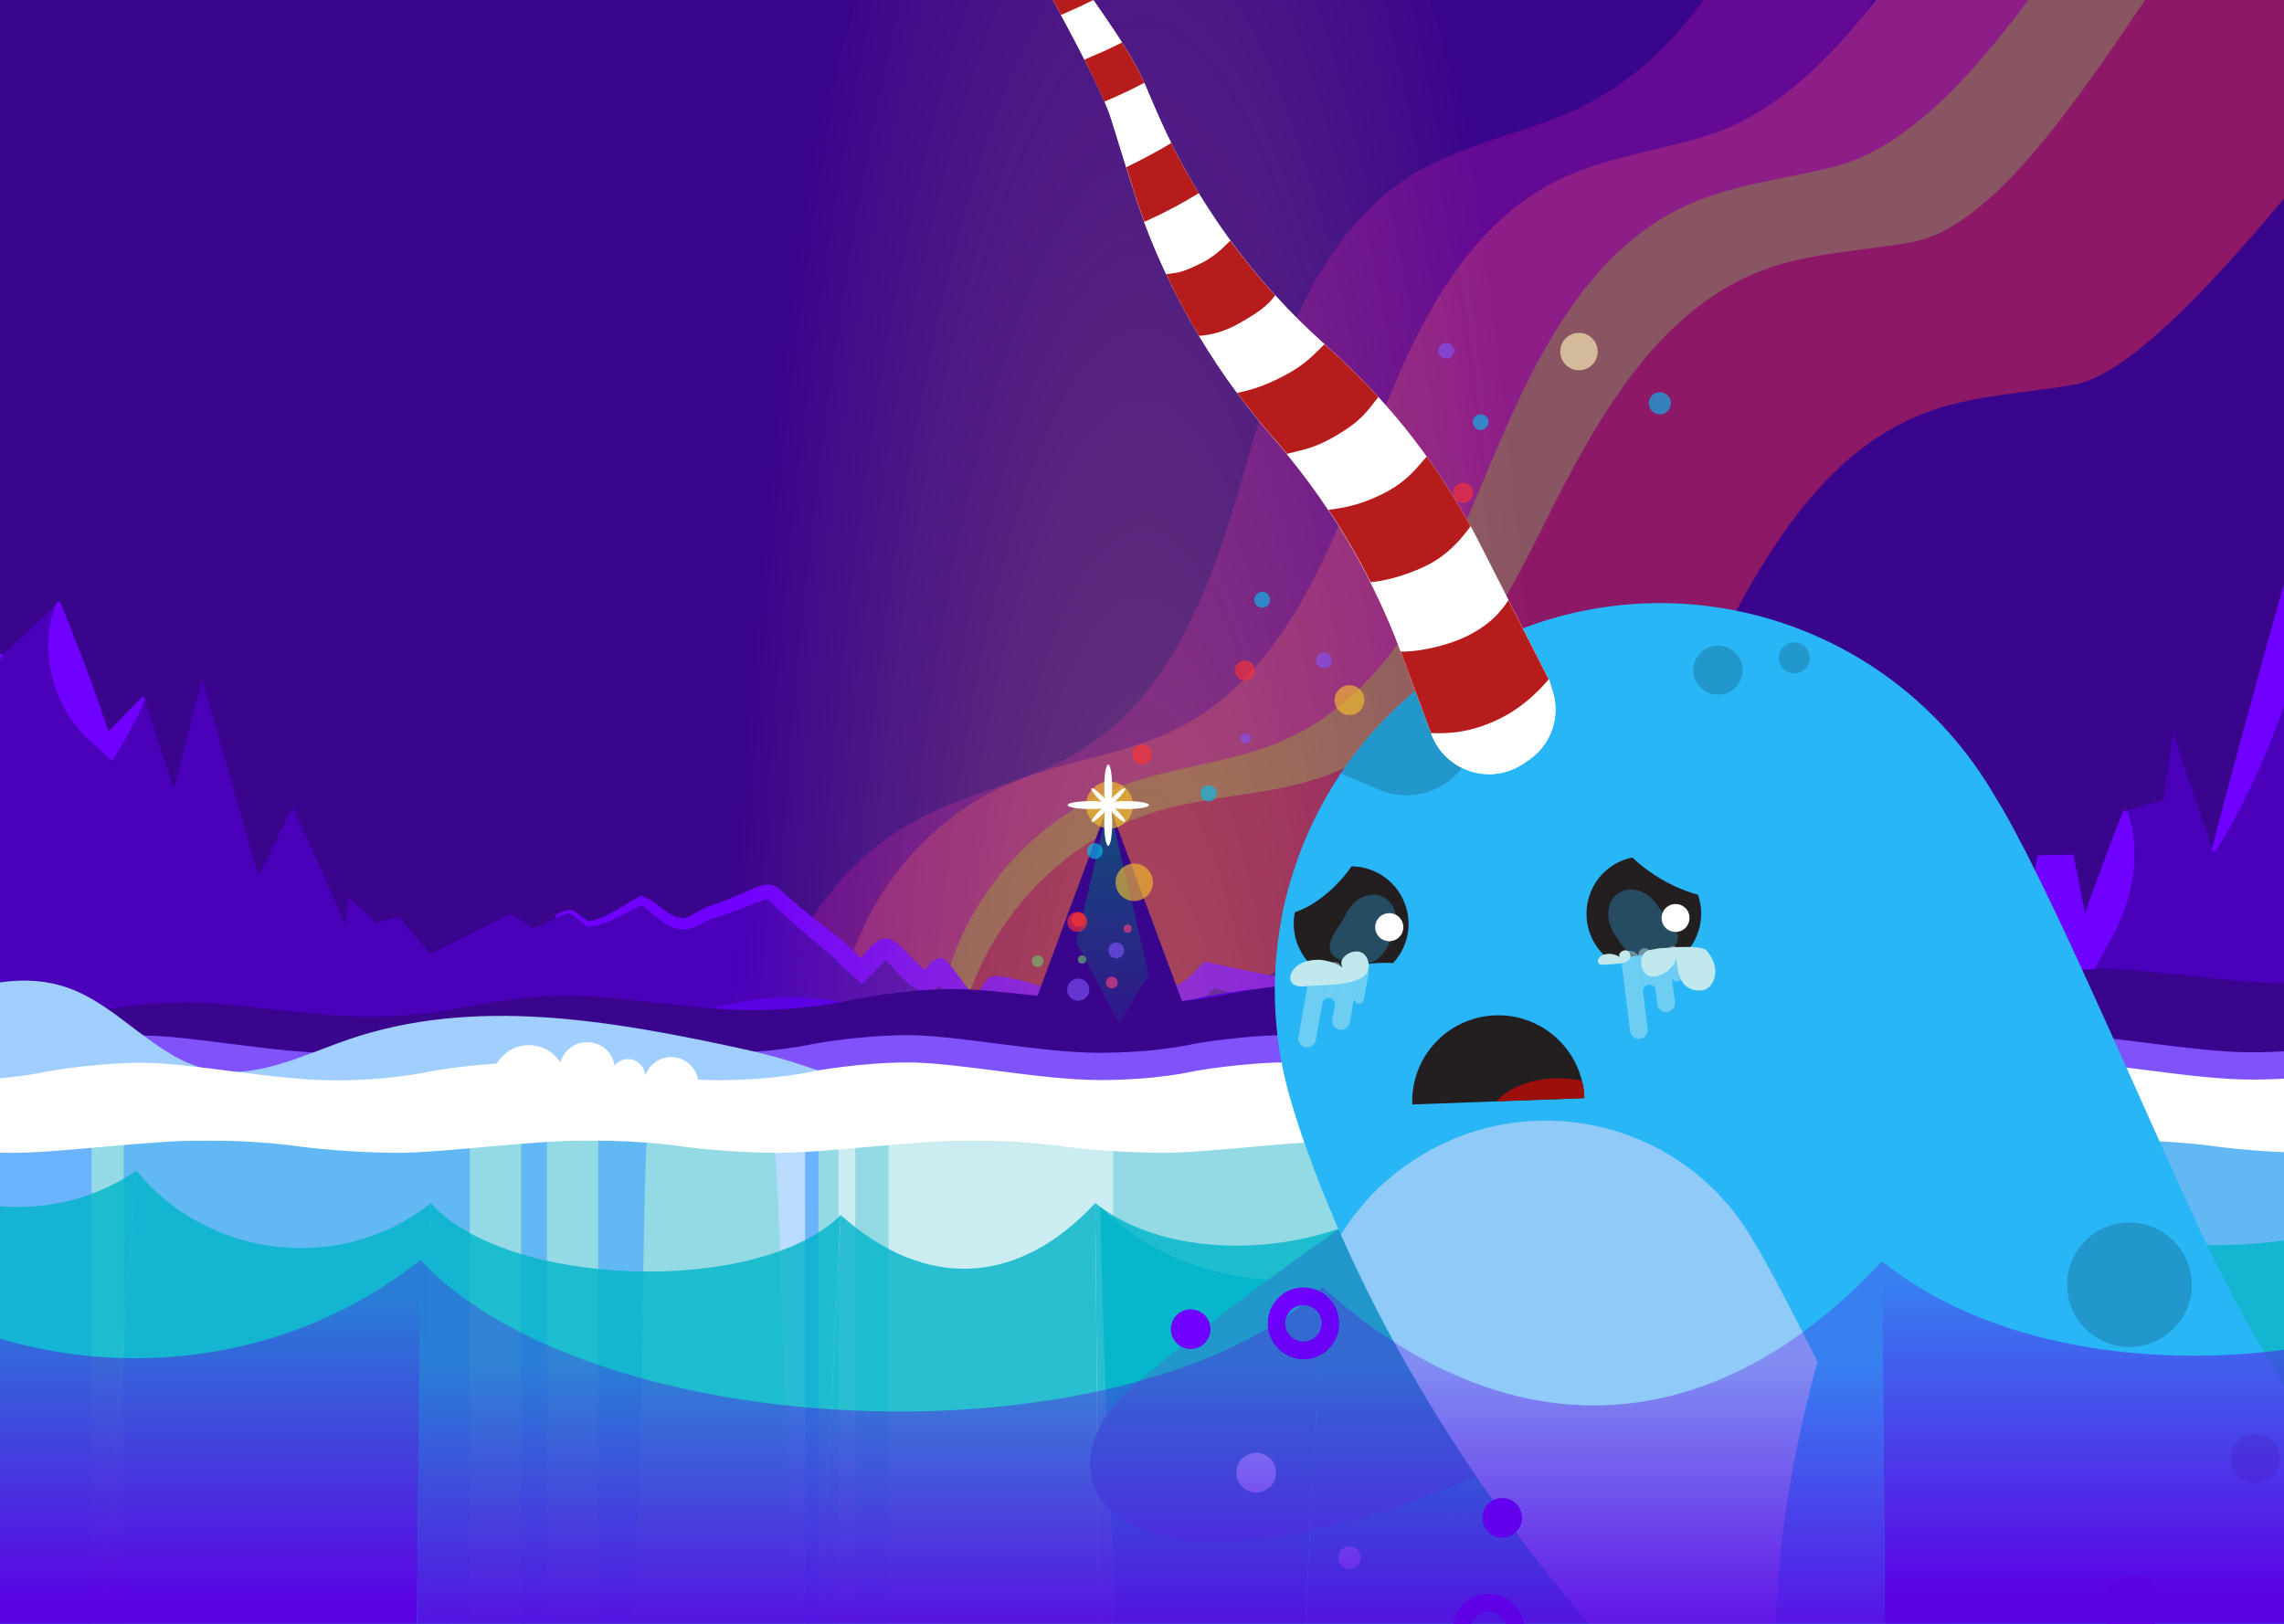 <svg version="1.1" id="Layer_1" xmlns="http://www.w3.org/2000/svg" xmlns:xlink="http://www.w3.org/1999/xlink" x="0" y="0" viewBox="0 0 1440 1024" xml:space="preserve"><rect x="0" y="0" width="1440" height="1024" fill="#808080" stroke="none"/><style>.st1{fill:#3a058d}.st6{fill:#f33}.st8{fill:#7000ff}.st9{fill:#fff}.st11{fill:#93dae4}.st12{fill:#6bb4fd}.st13{opacity:.52}.st14{fill:#c7e8f9}.st15{fill:#39f}.st19,.st20,.st21,.st22,.st23,.st24{opacity:.62;fill:#f8c329;enable-background:new}.st20,.st21,.st22,.st23,.st24{fill:#f33}.st21,.st22,.st23,.st24{fill:#00c1f2}.st22,.st23,.st24{fill:#8053fa}.st23,.st24{fill:#ff4081}.st24{fill:#6ac86e}.st26{fill:#9fceff}.st27{opacity:.8}.st28{fill:#00b4c9}.st29{fill:#2297cc}.st31{fill:#28b6f6}.st36{fill:#231f20}.st37{opacity:.3;fill:#29b6f6;enable-background:new}.st40{fill-rule:evenodd;clip-rule:evenodd;fill:#c1e8ed}.st41{opacity:.45}.st42{fill:#c1e8ed}.st47{fill:#b71c1c}</style><defs><path id="SVGID_1_" d="M0 0h1440v1024H0z"/></defs><clipPath id="SVGID_2_"><use xlink:href="#SVGID_1_" overflow="visible"/></clipPath><g clip-path="url(#SVGID_2_)"><path class="st1" d="M-15-1.6h1478v1162.1H-15z"/><g opacity=".42"><path d="M1217.3-65.4C1180-1.9 1139.5 95 1072.4 120.8c-29.4 11.3-60.9 18.1-88 34.3-61.8 37-86.4 112.9-106.1 182.3s-44 145.3-105.7 182.6c-30.7 18.6-67.2 25.1-99.2 41.4-59.3 30.2-98.8 95.6-98 162.1l-92.1-46.2c-.8-66.5 38.7-131.9 98-162.1 32-16.3 68.5-22.8 99.2-41.4 61.7-37.3 86-113.2 105.7-182.6S830.5 146 892.3 109c27-16.2 58.5-23 88-34.3 67.1-25.8 97.8-76.5 135-140.1" fill="#9d0e9d"/><path d="M1327.4-65.4c-42.9 60.6-97.5 185.4-166.5 205.6-30.3 8.9-62.2 13.1-90.5 27-64.7 31.8-95.4 105.4-120.7 173s-55.8 141.1-120.3 173.3c-32.1 16-69.1 19.5-102.3 33.1-61.6 25.2-106.3 87.1-111 153.5l-88-53.6c4.6-66.3 49.4-128.3 111-153.5 33.2-13.6 70.2-17.1 102.3-33.1 64.5-32.1 95-105.8 120.3-173.3s56-141.1 120.7-173c28.3-13.9 60.2-18.1 90.5-27 69-20.2 114.2-91.5 157.1-152.1" fill="#ff4081"/><path d="M1422.2-65.4c-45.3 59.1-110.5 209.9-180.2 227.5-30.6 7.8-62.6 10.8-91.4 23.6-65.8 29.4-99.2 101.9-127 168.4S962.7 493.2 897 523c-32.7 14.8-69.7 16.9-103.4 29.3-62.4 22.9-109.5 83.1-116.6 149.2l-85.9-56.8c7.1-66.1 54.1-126.4 116.6-149.3 33.7-12.4 70.7-14.5 103.4-29.3 65.7-29.8 98.9-102.2 126.6-168.8s61.1-139 127-168.4c28.8-12.9 60.8-15.9 91.4-23.7 69.7-17.7 125.7-111.7 171-170.8" fill="#f8c329"/><path class="st6" d="M1566.5-65.4c-49.7 56.1-208.6 267.9-279.4 280.7-31 5.6-63.2 6.4-92.8 17.3-67.7 24.8-106 94.8-138.2 159.3s-70.3 134.5-137.9 159.7c-33.6 12.5-70.7 12.1-105.2 22.1-63.9 18.5-114.9 75.4-126.5 140.9L604.6 652c11.6-65.5 62.7-122.4 126.5-140.9 34.5-10 71.6-9.6 105.2-22.1 67.6-25.2 105.7-95.2 137.9-159.7s70.6-134.4 138.3-159.3c29.6-10.9 61.8-11.7 92.8-17.3 70.7-12.8 145.4-162 195.2-218.1"/><path class="st6" d="M1589.7-65.4c-49.7 56.1-210.9 295-281.6 307.9-31 5.6-63.2 6.4-92.8 17.3-67.7 24.9-106 94.8-138.2 159.3s-70.3 134.5-137.9 159.7c-33.6 12.5-70.7 12.1-105.2 22.1-64 18.5-115 75.4-126.6 140.9l-81.8-62.5c11.6-65.5 62.7-122.4 126.5-140.9 34.5-10 71.6-9.6 105.2-22.1C924.8 491 962.9 421 995.2 356.5c32.3-64.5 70.6-134.4 138.3-159.3 29.6-10.9 61.8-11.7 92.8-17.3C1297 167.1 1374-9.3 1423.7-65.4"/></g><path fill="#4900b8" d="M1547.6 328.2l-102 23-50.3 185.6-25.3-75.5-6 42.9-24 7.3-25.7 72.5-4-27.6-13.9-12.2-16.7 31.6-78.9-118.8-75.5 88.1-10.9-8.3-76.6 48.3-27.1-9.3-17.5 64.8-96.2-41.8-8.6 13.7-9.6.2-15.7 15.5-102.9-20.1-19.8 17.8-11.1-3.3-15.1 21.9-87.2-28.3-14.7 14.2-18.4-24.1-10.5 7.2-25-17.6-15.1 9.7-58.1-47.4-54.9 22.3-25.9-14-32.7 15.9-12.2-7.9-22.6 10.8-15.2-9.1-50.2 25.2-20.2-23.2-14.1 3.5-17.6-16.1-1.7 17.5-33.3-74.8-21.7 44-35.5-124.5-17.8 69.7-18.7-57.6-23.1 24.5-30.9-84.7-36 34-18.3-10.9-23.2 11-43.9-33.6v674.6h1632.1V328.2z"/><path class="st8" d="M1 415.1c-2.8 2-5.8 3.7-9 5-1.4.6-2.7 1-4 1.4-1.2.4-2.5.7-3.7.9-4.2.8-8.6.6-12.7-.7l17.4.1c-3.2 2.1-6.8 3.3-10.5 3.7-2.1.2-4.1.2-6.2-.1-2.4-.3-4.7-.9-7-1.7l-10.5-.3c-2.1-1.5-3.9-3-5.8-4.5s-3.8-3.1-5.6-4.6c-3.7-3.1-7.3-6.4-10.9-9.7-3.6-3.4-6.9-7-10.1-10.8-1.6-1.9-3.1-4-4.5-6.1-1.5-2.2-2.6-4.6-3.2-7.1l2.1-.9c1 1.9 2.4 3.7 4 5.1 1.7 1.6 3.4 3.1 5.2 4.5 3.6 2.9 7.4 5.5 11.3 8.1s7.8 5 11.9 7.4 8 4.7 12.1 7h-1.6l4.9-2.6c1.6-.9 3.3-1.7 5-2.5l5-2.5c1.7-.8 3.3-1.6 5-2.4l1-.5.9.5 5.2 2.7c1.8.9 3.5 1.8 5.2 2.8s3.5 1.9 5.2 2.8 3.4 2 5.1 3l-1.2 2zM91.7 440.7c-1.1 2.8-2.4 5.5-3.6 8.2l-2 4-2 3.9c-1.3 2.6-2.8 5.1-4.2 7.6l-4.4 7.5-4.7 8L57.6 468c-6-5.3-11.1-11.5-15.2-18.3-3.9-6.5-6.9-13.4-8.9-20.7-2.1-7.5-3.2-15.2-3.1-22.9 0-2 .1-4.1.3-6.1s.5-4.2.9-6.4c.2-1.1.4-2.2.7-3.3l.9-3.3c.3-1.1.7-2.2 1.1-3.4.2-.6.4-1.2.7-1.8.2-.6.5-1.3.8-1.9l2.2-.5.4 1.2.6 1.4 1 2.6 2.1 5.2c1.4 3.5 2.8 7 4.1 10.5 2.8 7 5.4 14 8.1 21s5.2 14.1 7.7 21.2 4.9 14.2 7.3 21.3l-2.8-.6c7.8-8 15.6-16.1 23.6-24.1l1.6 1.6zM1098.6 547.6c-1.9 1.2-3.7 2.5-5.4 4.1-1.7 1.5-3.4 3.2-5.2 4.7l-.2.1c-4.1 2.7-8.2 5.5-12.2 8.3l-12.1 8.5c-4 2.8-8.1 5.7-12.3 8.4s-8.5 5.5-12.9 7.9l-1.8 1-2.4-.8c-3.8-1.2-8.2-2-12.8-3.2-4.9-1.2-9.7-3-14.1-5.4l9.6-3.4c-.4 1.5-.8 2.9-1.1 4.3l-.3 1.8c0 .2 0 .4 0 0V583.3v-.5l-.1-.3c0-.2-.1-.4-.2-.6 0-.1-.1-.3-.2-.5s-.2-.4-.3-.5c-.1-.2-.2-.3-.3-.5-.2-.3-.4-.5-.7-.8-.2-.2-.5-.5-.8-.7-.3-.3-.7-.5-1.1-.7-.4-.2-.8-.3-1.3-.5-.4-.1-.8-.2-1.2-.2h-1.2l-.8.1c-.4.1-.8.2-1.2.4-.3.1-.5.2-.7.4-.2.1-.3.2-.4.3l-.3.2c-.3.2-.5.4-.7.7-.1.1-.1.1 0 0l.2-.4c.1-.4.3-.8.3-1.2.1-.3 0-.6 0-.3 0 .5.1 1 .3 1.5.2.5.5 1 .9 1.5.5.5 1 1 1.6 1.3l10.4-3.7c-3.6 10.2-6.5 20.7-8.6 31.3-2.2 10.7-4 21.7-6.1 32.9l-2.2 11.3-11.3-4.2c-2.3-.9-4.7-1.8-7-2.7l-3.6-1.5c-.6-.3-1.2-.5-2-.9-.4-.2-.7-.3-1.2-.6-.2-.1-.5-.3-1-.6l-.5-.3-.3-.2c-.2-.1-.3-.3-.5-.4-.2-.1-.3-.3-.5-.4l-.6-.6c-.1-.2-.3-.3-.4-.5l-.2-.3-.3-.4c-.3-.5-.6-1-.8-1.5-.1-.3-.2-.5-.3-.8-.2-.5-.3-1-.4-1.5-.6-3.2.4-6.6 2.6-9 .4-.5.9-.9 1.5-1.3.3-.2.7-.5 1-.7.4-.2.7-.4 1.1-.5.3-.1.9-.3 1-.3.6-.2 1.2-.3 1.8-.4.3 0 .6 0 .9-.1.5 0 1.1 0 1.6.1l.7.1.8.2.9.2 1.3.3c.8.2 1.4.5 2.1.7 1.3.5 2.6.9 3.9 1.4s2.6 1 4 1.7c.7.3 1.5.7 2.5 1.3.6.4 1.3.8 1.9 1.3.6.5 1.2 1 1.7 1.6.2.2.4.5.6.8s.3.4.4.6l.2.3.2.4c.2.3.3.5.5.9s.3.8.5 1.2c.2.5.3 1.1.4 1.7.1.7.1 1.4.1 2.1l-.6 14.7-14.1-5.3c-16.7-6.3-32.8-13.4-48.6-20.1l-5.9-2.5-5.8-2.4c-.9-.4-1.8-.8-2.8-1.1l-1.5-.5-1.7-.6c-2.2-.9-4.4-1.8-6.5-2.7-8.3-3.6-15.6-7-22.2-8.4l7.2-.3-1.3.5 6.2-4.5c.2-.2.1-.1-.1.4s-.5 1.5-1 2.8c-.7 1.9-1.5 3.8-2.6 5.5-.8 1.4-1.9 2.7-3 3.8-1.4 1.4-3 2.5-4.7 3.4l-.8.4-.9.3c-1.7.6-3.5.9-5.3 1.1-1.5.1-2.6.1-3.4.2h-1.1c.3 0 .6-.1.9-.2l2.4-1.1c-.6.4-1.2.9-1.7 1.5-.8.8-1.8 2-3 3.5-1.6 1.9-3.2 3.7-5 5.3-2.5 2.3-5.4 4.2-8.5 5.6l-3.7 1.6-4-.7c-17.2-2.9-34.5-5.9-51.8-9-8.7-1.6-17.3-3.3-26-5-8.7-1.8-17.3-3.6-26-5.6l13.8-4.4c-2.1 2.3-4.4 4.8-7 7.4-2.9 2.9-6 5.4-9.4 7.6-4.2 2.8-9 4.6-14 5.5-2.8.4-5.6.5-8.4.1-2.7-.3-5.3-1-7.8-2l11.2-.5c.6-.3 1.1-.7 1.6-1.1.3-.2.5-.5.8-.8.2-.3.1-.2-.1.3s-.5 1.3-1 2.3-.9 2.4-1.7 4c-.4.9-.8 1.7-1.3 2.5l-1.5 2.4c-3.3 4.8-7.7 8.6-12.9 11.2l-5.2 2.6-5.3-1.8c-4.7-1.6-9-3.2-13.3-4.9l-12.7-4.9c-8.4-3.2-16.7-6.3-25-9.1-8-2.8-16.2-5.2-24.5-7.1-1-.2-2-.4-2.9-.6-.5-.1-1-.2-1.4-.2s-1.2-.2-.7-.1c1 0 1.9-.2 2.8-.5.5-.2.9-.4 1.3-.8.2-.1.4-.3.6-.5.1-.2-.1.1-.5.7s-1 1.6-1.9 3c-.6.9-1.2 1.8-1.9 2.6-1.1 1.4-2.4 2.6-3.9 3.6-3.4 2.4-7.5 3.3-11.6 2.8-1.1-.2-2.2-.4-3.2-.8l1.6.4c-1.7-.3-3.4-1-4.9-1.9-.8-.5-1.6-1-2.4-1.7-1-.8-1.9-1.6-2.7-2.6-1.4-1.5-2.4-2.8-3.3-4-1.8-2.5-3.4-4.7-4.9-6.8s-2.9-4.2-4.2-5.8c-.6-.8-1.2-1.5-1.5-1.7s-.1-.1.5.3c.6.3 1.2.6 1.8.8 1.6.4 3.3.5 4.9.2l1-.2c.4-.1.7-.3 1-.5 0 0-.3.2-.9 1-.3.4-.7 1-1.7 2.1l-.4.5-.5.6-.7.7-.5.4-.5.4c-.2.1-.4.3-.7.5s-.5.3-.8.5-.7.4-1.1.6c-.4.2-.8.4-1.3.5-.5.2-1 .3-1.6.4-.6.1-1.2.2-1.8.2-1.9.1-3.9-.2-5.7-.9-.3-.1-.6-.2-.9-.4l-.4-.2h-.1l-.4-.2-.8-.5-.8-.5-.4-.3-.3-.2c-.8-.6-1.7-1.2-2.3-1.8-2.4-2.1-4.7-4.4-6.8-6.8-1.9-2.1-3.6-4.1-5.2-5.7l-1.1-1.1-.5-.5-.5-.5c-.3-.3-.6-.5-.9-.8-.1-.1-.2-.1-.2-.2l-.1-.1c.2.1.4.2.5.2h1.5c.8-.1 1.1-.3.9-.3-.5.2-.9.5-1.2.9-.7.6-1.4 1.3-2.1 2-.8.8-1.6 1.8-2.6 2.8s-2 2.2-3.4 3.6l-7.1 7-7.4-6.2c-2.5-2.1-4.9-4.4-7.1-6.9-2-2.1-3.7-3.9-5.4-5.3L510.4 591c-8.9-7.6-17.8-15.5-26.3-23.8l.5.4c-.2-.2.2-.2-.2-.3-1-.1-1.9.1-2.9.4-.7.2-1.5.5-2.4.8l-1.4.5-.6.2-.6.2-5.4 2.2c-3.7 1.5-7.5 2.9-11.3 4.2s-7.8 2.7-11.8 3.7l1.1-.4c-3.2 1.4-6.6 3.3-10.7 5.2-2.7 1.3-5.7 1.9-8.7 1.7-2.8-.2-5.5-1-8-2.3-4.5-2.4-7.5-5.3-10.5-7.8s-5.7-4.6-8.3-5.6l3.4-.4c-5.3 2.5-10.7 5.6-16.4 8.4-2.9 1.4-5.8 2.7-8.9 3.8-3.1 1.1-6.3 1.8-9.6 2.2l-1.1.1-.6-.5c-3.3-2.5-6.4-5.2-9.6-7.7l.4.2c-1.5-.4-3.1-.4-4.6.2-1.8.6-3.4 1.3-5.1 2.2l-.9-1.4c1.6-1 3.4-1.9 5.2-2.7.9-.4 1.9-.6 2.9-.8 1.1-.2 2.1-.1 3.2.2h.1l.1.1c3.4 2.3 6.7 4.7 10 7l-.6-.1c5.9-1 11.5-3.6 16.8-6.6s10.4-6.4 15.9-9.4l.4-.2.4.1c4.1 1.1 7.5 3.6 10.6 6s6.2 4.9 9.6 6.5c1.7.8 3.5 1.3 5.3 1.4 1.8 0 3.6-.4 5.2-1.2 3.5-1.8 6.8-3.9 10.4-5.8h.2c7.4-2.3 14.7-5.1 21.8-8.3l5.4-2.4c1.8-.8 3.6-1.5 5.5-2.2 2-.7 4.1-1.1 6.2-1.2 2.2 0 4.4.8 6.2 2.2 8.5 7.8 17.4 15.2 26.5 22.3l13.7 10.7c4.7 3.8 8.3 8.3 12.8 11.8l-1.7.1c1.8-1.8 3.5-4 5.3-6 1.8-2.2 4-4.1 6.4-5.6 1.3-.8 2.8-1.3 4.4-1.4 1.6-.1 3.2.2 4.6 1 2.4 1.5 4.6 3.3 6.6 5.3 3.9 3.9 7.3 8.1 11.3 11.4l1.5 1.2c.2.2.5.3.8.5l.4.2.2.1H583.2h.1c.2-.2.4-.3.5-.5l1.2-1.5c.8-1.2 1.8-2.3 2.9-3.2 1.2-1 2.5-1.8 4-2.2h.1c1-.1 2 .1 2.8.6.6.4 1.3.8 1.8 1.3 1 .9 2 1.9 2.9 3 1.7 2.1 3.3 4.2 4.9 6.4s3.1 4.3 4.7 6.3c.8 1 1.6 2 2.5 2.9.4.4.9.8 1.4 1.1.3.3.7.5 1.1.7h.1c.7.3 1.4.2 2-.2.7-.6 1.4-1.3 1.8-2.2 1.1-2.1 2.4-4 3.9-5.8.9-1 2-1.8 3.2-2.3 1.3-.5 2.6-.7 4-.6.7.1 1.2.2 1.8.2s1.1.2 1.7.3c1.1.2 2.3.4 3.4.6 8.9 1.9 17.7 4.4 26.3 7.4 8.6 2.9 17.1 6 25.6 9.2s16.9 6.5 25.4 9.4l-1.1.1c3.8-1.9 6.8-5 8.6-8.8.9-1.9 1.5-4.1 2.5-6.3.5-1.1 1.1-2.2 1.8-3.2.8-1.1 1.9-2 3.1-2.7l.6-.3.6.2c2.6 1.1 5.5 1.4 8.3 1 2.8-.5 5.5-1.6 7.9-3.2 2.5-1.7 4.8-3.6 6.9-5.7 2.1-2.1 4.2-4.4 6.2-6.7l.6-.7.9.2c34 8 68.5 14 102.9 20.1l-.8.1c3.2-1.3 5.7-4 8.1-6.9 1.2-1.4 2.5-2.9 3.9-4.3s3-2.7 4.8-3.7l.1-.1h.1c1.6-.5 3.3-.7 5-.6 1.3.1 2.7-.1 4-.4l-.2.1c.8-.4 1.5-1.1 2-1.9.6-1 1-2 1.4-3 .7-2.4 1.8-4.7 3.2-6.7l.3-.3.4-.1 1.3-.4.4-.1.4.1c8.7 2.1 16.6 6.1 24.5 9.6 2 .9 4 1.8 6 2.6l3 1.2c1 .4 2 .9 3 1.3 4 1.8 8 3.5 12 5.3 15.9 7.2 31.5 14.7 47.6 21.2l-1.8 1.1c0 .2 0 .3.1.5 0 .1 0 .1 0 0s-.1-.1-.2-.2c-.2-.2-.4-.3-.6-.4-.5-.3-1-.6-1.5-.8l-3.3-1.5c-1.1-.5-2.2-.9-3.4-1.3-.6-.2-1.1-.4-1.7-.6l-.8-.2-.4-.1h-.2H980.1c.1 0 .2-.1.2-.1l.1-.1.2-.2.3-.6v-.5c0-.1 0-.2-.1-.3v-.2l-.1-.1-.1-.1.3.2.8.4 1.6.8 3.3 1.5c2.2 1 4.5 1.9 6.8 2.8l-1.7.9c2.5-10.9 4.7-21.9 7.4-32.8 2.6-11 6.1-21.7 10.3-32.2l.5-1.2 1.1.6c.6.3 1.1.8 1.3 1.5.2.5.3 1.1.3 1.6 0 .9-.1 1.8-.4 2.7-.3.8-.6 1.7-1 2.5l-.6 1.2c-.3.5-.6.9-1 1.2-.2.2-.5.3-.7.4h-.4c-.2 0-.3 0-.5-.1-.1-.1-.3-.2-.4-.3l-.1-.2-.1-.1c-.1-.2-.2-.5-.2-.7v-.5c0-.5.1-.9.2-1.4.2-.8.4-1.7.6-2.5.5-1.6 1-3.1 1.5-4.7l.5-1.3 1.2.8c3.8 2.3 7.8 4 12.1 5.2 4.3 1.3 8.7 2.3 13 4h-.8c17.6-8.7 33.7-20.3 51.1-29.8l-.1.1c1.8-1.4 3.6-2.8 5.5-4.3s3.9-2.8 6-3.8l.6 1.3zM1341.3 511.7c.4 1 .7 2 1 2.9s.6 1.9.8 2.9.5 1.9.7 2.8.4 1.9.6 2.8c.6 3.5 1 7.1 1.2 10.7.3 6.7 0 13.5-1.1 20.1-1 6.4-2.6 12.7-4.8 18.8-.5 1.5-1.2 3-1.7 4.5s-1.2 3-1.9 4.5l-2 4.4-2.3 4.3-26.9 49.9-8.9-52.6-1.8-10.8-1.8-10.8-3.5-21.6 17.4 14h-19.5l16.2-13.6-4.1 17-2 8.5c-.7 2.8-1.4 5.7-2.1 8.5l-9.2 37.2-18.9-31.7-9.2-15.3c-3.1-5.1-6.1-10.2-9.1-15.4-6-10.3-12.1-20.5-18-30.9-3-5.2-6-10.3-8.9-15.5l-8.8-15.6c-5.8-10.4-11.6-20.8-17.3-31.3l9.9.6c-2.9 2.9-5.8 5.7-8.8 8.5s-5.9 5.7-8.9 8.5l-9 8.4-9 8.4-1.7-1.5 31.6-37.3 1.2-1.4 1 1.5c13.2 19.8 26.5 39.4 39.7 59.2l39.5 59.3-3.3.7 6.8-34.4.3-1.5h1.5l19.5-.5h1.6l.3 1.6 8.4 43-3.9-.3 6.3-18.2 6.7-18.1 6.7-18.1c.6-1.5 1.1-3 1.7-4.5l1.8-4.5 3.6-9 2.4.9zM1547.9 329.3c-3.9 2.5-7.8 4.7-11.7 6.8s-7.9 4.1-11.9 6.1c-8 3.9-16 7.4-24.1 10.8l-6.1 2.5-6.1 2.3-6.1 2.3-6.2 2.2-6.1 2.2-6.2 2-6.2 2c-2.1.7-4.1 1.3-6.2 1.9l13.8-13.2c-.8 3.9-1.6 7.8-2.6 11.7l-2.8 11.7c-.9 3.9-2 7.7-3 11.6s-2 7.7-3.2 11.6l-3.3 11.6-3.6 11.4-1.8 5.7-2 5.7-2 5.7-1 2.8-1 2.8c-5.4 15.1-11.6 30-18.4 44.6-3.5 7.3-7 14.6-11 21.8l-3 5.4-1.5 2.7-1.6 2.7c-2.1 3.6-4.3 7.1-6.7 10.6l-2.2-.6 6.1-23.2c2-7.7 4.1-15.5 6.2-23.2l6.2-23.1 6.3-23.1 12.7-46.2 13-46.2.3-1.2 1.2-.3c8.4-2 16.8-4 25.2-5.9l25.3-5.8 12.6-2.9 12.7-2.8 25.3-5.6.7 2.1z"/><path class="st9" d="M1941.6 644.8H-213.7v55.1h2155.3v-55.1z"/><radialGradient id="SVGID_3_" cx="1300.81" cy="383.83" r="204.15" gradientTransform="matrix(0 8.08 1.58 0 113.92 -9555.03)" gradientUnits="userSpaceOnUse"><stop offset="0" stop-color="#f9d232"/><stop offset=".83" stop-color="#f9d232" stop-opacity="0"/></radialGradient><path d="M657.5 1340.6c55.9 32.7 389.7 264.1 409.5 278.1.4-34.3.6-68.8.6-103.6 0-979.7-155.2-1773.9-346.7-1773.9-148.3 0-274.9 476.9-324.4 1147.3 20.5 24.5 209.5 421.9 261 452.1z" opacity=".31" fill="url(#SVGID_3_)"/><path class="st11" d="M1161.8 1064.1c-59.5-23.2-248.7 3.7-332.5 11.9-110 10.8-249 0-313.5-38.9-30.5-18.4-16.5-339.2-34.5-342.5l680.5-3.3v372.8z"/><path class="st12" d="M516 1064.1c-59.5-23.2-248.7 3.7-332.5 11.9-110 10.8-249 0-313.5-38.9-30.5-18.4-16.5-339.2-34.5-342.5l680.5-3.3v372.8z"/><g class="st13"><path class="st9" d="M507.6 694.2l-21.8.3c5.7 3.3 1.3 324.2 11 342.5 3 5.7 6.6 11 10.9 15.8l-.1-358.6zM539.2 693.8l-10.6.2v375.8c3.4 1.8 6.9 3.5 10.6 4.8V693.8zM560.2 693.5v386c12.1 1.3 24.4.1 36-3.4 26.6-8.2 86.7-35.1 105.6-11.9V691.3l-141.6 2.2z"/></g><path class="st14" d="M282.9 1324.6c-59.5-37.7 630.2 5.9 546.5 19.3-110 17.6-249 0-313.5-63.2-30.5-29.8-16.5-551.2-34.5-556.6-46.4-12-119.2-16.3-198.5-18.8v619.3z"/><path class="st11" d="M57.8 1059.8c-59.5-23.2 855.3 8 771.5 16.2-110 10.8-249 0-313.5-38.9-30.5-18.4-16.5-339.2-34.5-342.5-46.3-7.4-344.2-14.4-423.5-15.9v381.1z"/><g class="st13"><path class="st15" d="M377.3 694.2l33.6.3c-8.8 3.3-2 324.2-16.9 342.5-4.9 6-10.5 11.3-16.8 15.8V694.2zM328.6 693.8l16.3.2v375.8c-5.3 1.9-10.8 3.5-16.3 4.8V693.8zM296.2 693.5v386c-18.6 1.3-37.2.2-55.5-3.4-41-8.2-133.6-35.1-162.7-11.9V691.3l218.2 2.2z"/></g><path class="st12" d="M1664.3 1064.1c-59.5-23.2-248.7 3.7-332.5 11.9-110 10.8-249 0-313.5-38.9-30.5-18.4-16.5-339.2-34.5-342.5l680.5-3.3v372.8z"/><path class="st14" d="M1431.2 1324.6c-59.5-37.7 630.2 5.9 546.5 19.3-110 17.6-249 0-313.5-63.2-30.5-29.8-16.5-551.2-34.5-556.6-46.4-12-119.2-16.3-198.5-18.8v619.3z"/><path class="st11" d="M1206.1 1059.8c-59.5-23.2 855.3 8 771.5 16.2-110 10.8-249 0-313.5-38.9-30.5-18.4-16.5-339.2-34.5-342.5-46.4-7.4-344.3-14.4-423.5-15.9v381.1z"/><g class="st13"><path class="st15" d="M1444.5 693.5v386c-18.6 1.3-37.2.1-55.5-3.4-41-8.2-133.6-35.1-162.7-11.9V691.3l218.2 2.2z"/></g><path class="st9" d="M488.8 696c-25.5-4.7-153.6-8.3-179.1-9.6-7.7-.4-11.6-.9-12.5-1.3-392.8 0-194.6-15.7-176.3-16.6 206.5-10.6 1041 10.5 1041 10.5v45.4c-52.5-9.9-114.9-18.9-289.7-13.5-256.5 7.9-363.4-11.2-383.4-14.9z"/><path class="st1" d="M748.4 639.8h-98.7L699 506.9z"/><path d="M400.4 666.2c17-27.2 72.5-41.2 117.3-36.2s87.9 18.2 133.3 17c66.5-1.9 130.9-34.6 194-20.9 37.1 8.1 64.1 31 102.4 36.2 35 4.8 69.7-6.4 103.7-13.4 92.2-19.1 192.1-8.4 287 3.9s144.6 13.4 287.5 13.4" fill="#5c01e4"/><path class="st1" d="M-4.8 690.7c36.7-.6 60.3-6.6 60.3-6.6s29.7-6.1 60.3-6.6 84.4 9.7 121.1 9 60.3-6.6 60.3-6.6 29.7-6.1 60.3-6.6 84.3 9.7 121 9 60.2-6.6 60.2-6.6 29.5-6.1 60.1-6.6 84 9.7 120.7 9 59.5-6.6 59.5-6.6 30.5-6.1 61.1-6.7 85.2 9.7 121.9 9 60.3-6.6 60.3-6.6 29.7-6.1 60.3-6.6 84.3 9.7 121.1 9 60.3-6.6 60.3-6.6 29.7-6.1 60.3-6.6 84.3 9.7 121 9 60.2-6.6 60.2-6.6 29.5-6.1 60.1-6.6 84.2 9.7 121 9 254.8-5.3 254.8-5.3l.3-45.3s-219.2 4.7-255.9 5.3-90.2-9.6-120.8-9-60.2 6.6-60.2 6.6-23.6 6-60.3 6.6-90.4-9.6-121-9-60.3 6.6-60.3 6.6-23.6 6-60.3 6.6-90.4-9.6-121.1-9-60.3 6.6-60.3 6.6-23.6 6-60.3 6.6-91.3-9.5-121.9-9-61.1 6.6-61.1 6.6-22.8 6-59.5 6.6-90-9.6-120.7-9-60.2 6.7-60.2 6.7-23.5 6-60.2 6.6-90.4-9.5-121-9-60.3 6.6-60.3 6.6-23.6 6-60.3 6.6-90.4-9.5-121.1-9-60.3 6.6-60.3 6.6-23.6 6-60.3 6.6-91-9.5-121.6-9-60.9 6.6-60.9 6.6l.8 45.3s30.2-6.1 60.8-6.6 85.1 9.6 121.8 9z"/><path d="M-31.3 709.6c36.7 0 60.4-5.6 60.4-5.6s29.8-5.6 60.5-5.6 84.2 11.1 120.9 11.1 60.4-5.6 60.4-5.6 29.8-5.6 60.4-5.6 84.1 11.1 120.8 11.1 60.3-5.6 60.3-5.6 29.6-5.6 60.2-5.6 83.8 11.1 120.5 11.1 59.7-5.6 59.7-5.6 30.6-5.6 61.2-5.6 85 11.1 121.7 11.1 60.5-5.6 60.5-5.6 29.8-5.6 60.4-5.6 84.2 11.1 120.9 11.1 60.4-5.6 60.4-5.6 29.8-5.6 60.4-5.6 84.1 11.1 120.8 11.1 60.3-5.6 60.3-5.6 29.6-5.6 60.2-5.6 84.1 11.2 120.8 11.2 281-5.6 281-5.6V658s-244.3 5.6-281 5.6-90-11.2-120.6-11.2-60.3 5.6-60.3 5.6-23.7 5.6-60.4 5.6-90.2-11.1-120.9-11.1-60.4 5.6-60.4 5.6-23.7 5.6-60.4 5.6-90.3-11.1-120.9-11.1-60.4 5.6-60.4 5.6-23.7 5.6-60.5 5.6-91.1-11.1-121.7-11.1-61.2 5.6-61.2 5.6-22.9 5.6-59.7 5.6-89.9-11.1-120.5-11.1-60.2 5.6-60.2 5.6-23.6 5.6-60.3 5.6-90.2-11.1-120.8-11.1-60.4 5.6-60.4 5.6-23.7 5.6-60.4 5.6S120.1 653 89.5 653 29 658.6 29 658.6s-23.7 5.6-60.4 5.6-90.8-11.1-121.4-11.1-61 5.6-61 5.6V704s30.3-5.6 61-5.6 84.8 11.2 121.5 11.2z" fill="#8053fa"/><linearGradient id="SVGID_4_" gradientUnits="userSpaceOnUse" x1="701.46" y1="491.91" x2="701.46" y2="332.36" gradientTransform="matrix(1 0 0 -1 0 1024)"><stop offset="0" stop-color="#026c76"/><stop offset="1" stop-color="#026c76" stop-opacity="0"/></linearGradient><path opacity=".6" fill="url(#SVGID_4_)" d="M724.3 614.9l-18.8 30.6-26.9-51.3 20.4-87.3z"/><circle class="st19" cx="715.1" cy="556.4" r="11.8"/><circle class="st20" cx="680" cy="580" r="4.5"/><circle class="st21" cx="690.3" cy="536.7" r="5"/><circle class="st22" cx="703.8" cy="599.3" r="5"/><circle class="st23" cx="711" cy="585.6" r="2.6"/><circle class="st24" cx="682.2" cy="605.1" r="2.6"/><circle class="st19" cx="699.5" cy="507.7" r="14.8"/><circle class="st20" cx="679.2" cy="581.3" r="6.3"/><circle class="st21" cx="762" cy="500.3" r="5.1"/><circle class="st22" cx="679.8" cy="624.1" r="7"/><circle class="st23" cx="701" cy="619.6" r="3.7"/><circle class="st24" cx="654.2" cy="606.2" r="3.7"/><circle cx="995.5" cy="221.7" r="11.8" opacity=".62" fill="#fff8bd"/><circle class="st21" cx="933.5" cy="266.2" r="5"/><circle class="st22" cx="911.8" cy="221.2" r="5"/><circle class="st20" cx="922.4" cy="310.8" r="6.3"/><circle class="st21" cx="1046.5" cy="254.3" r="7"/><circle class="st22" cx="923" cy="353.7" r="7"/><circle class="st19" cx="850.8" cy="441.5" r="9.4"/><circle class="st21" cx="795.8" cy="378.2" r="5"/><circle class="st22" cx="834.8" cy="416.5" r="5"/><circle class="st20" cx="784.8" cy="422.8" r="6.3"/><circle class="st20" cx="720" cy="475.7" r="6.3"/><circle class="st21" cx="868.7" cy="343.9" r="7"/><circle class="st22" cx="785.3" cy="465.6" r="3.2"/><path class="st26" d="M-337.9 685.5c14.6-38.6 62.1-63.8 100.6-56.8s75.3 25.8 114.3 24c57-2.6 112.2-49 166.3-29.6 31.8 11.4 55 44 87.8 51.3 30 6.7 59.8-9 88.9-19 79-27 164.7-12 246.1 5.6s21.7 24.4 246.5 24.4"/><path class="st9" d="M1941.6 675.1s-244.3 5.6-281 5.6-90-11.1-120.6-11.1-60.3 5.6-60.3 5.6-23.7 5.6-60.4 5.6-90.2-11.1-120.9-11.1-60.4 5.6-60.4 5.6-23.7 5.6-60.4 5.6-90.3-11.1-120.9-11.1-60.5 5.6-60.5 5.6-23.7 5.6-60.4 5.6-91.1-11.1-121.7-11.1-61.2 5.6-61.2 5.6-22.9 5.6-59.7 5.6S603.3 670 572.7 670s-60.2 5.6-60.2 5.6-23.6 5.6-60.3 5.6-90.2-11.1-120.8-11.1-60.4 5.6-60.4 5.6-23.7 5.6-60.4 5.6-90.3-11.1-120.9-11.1-60.5 5.6-60.5 5.6-23.7 5.6-60.4 5.6-90.8-11.1-121.4-11.1-61 5.6-61 5.6v43.3h2155.4v-44.1z"/><path class="st9" d="M1859.8 723.1s-244.3-3.9-281-3.9-90 7.8-120.6 7.8c-20.2-.1-40.3-1.4-60.3-3.9 0 0-23.7-3.9-60.4-3.9s-90.3 7.8-120.9 7.8c-20.2-.2-40.4-1.5-60.4-3.9 0 0-23.7-3.9-60.4-3.9s-90.3 7.8-120.9 7.8c-20.2-.2-40.4-1.4-60.5-3.9 0 0-23.7-3.9-60.4-3.9s-91.1 7.8-121.7 7.8c-20.5-.2-40.9-1.5-61.2-3.9 0 0-22.9-3.9-59.6-3.9S521.6 727 491 727c-20.1-.1-40.3-1.4-60.2-3.9 0 0-23.6-3.9-60.3-3.9s-90.2 7.8-120.8 7.8c-20.2-.2-40.4-1.5-60.4-3.9 0 0-23.7-3.9-60.4-3.9S38.6 727 8 727c-20.2-.2-40.4-1.4-60.5-3.9 0 0-23.7-3.9-60.4-3.9s-90.8 7.8-121.4 7.8c-20.4-.2-40.8-1.5-61-3.9v-30.2h2155.4v30.2zM405.8 684c0-9.6 7.8-17.3 17.3-17.4 9.6 0 17.3 7.8 17.4 17.3M352.7 675.3c-.3-9.7 7.2-17.8 16.9-18.1 9.7-.3 17.8 7.2 18.1 16.9v1.2"/><path class="st9" d="M385.1 678.4c.2-6 5.2-10.7 11.2-10.5 5.7.2 10.4 4.8 10.5 10.5"/><g class="st27"><path class="st28" d="M58.9 1130.9c-70.6-9.6-140.9-21.6-210.9-36 16.7-130.2 34.6-260.2 53.8-389.9C-57 763.9 27 779 86 738.2 75.7 869 66.7 999.9 58.9 1130.9z"/><path class="st28" d="M271.2 1152.4c-70.9-4.7-141.7-11.9-212.3-21.5C66.6 999.9 75.7 869 86 738.2c45 55.9 129.6 65.3 185.6 20.6-1.4 131.2-1.6 262.3-.4 393.6z"/><path class="st28" d="M507.8 1159.2c-78.9.7-157.8-1.6-236.6-6.9-1.2-131.2-1-262.4.3-393.6 48.3 53.8 207.3 58.5 258.6 7.5-6.2 131.1-13.6 262.1-22.3 393z"/><path class="st28" d="M691.3 1152.2c-61.1 4.1-122.2 6.5-183.5 7 8.7-131 16.1-261.9 22.3-392.9 53.3 47.6 111.8 44.8 160.4-7.6 1.5 131.1 1.7 262.3.8 393.5z"/><path class="st28" d="M938.7 1125.6c-82.2 12.2-164.6 21.1-247.4 26.6 1-131.2.7-262.4-.8-393.6 55.9 45.1 172 31.5 216.2-25.3 11.9 130.7 22.5 261.4 32 392.3z"/><path class="st28" d="M1149.1 1087.1c-69.8 15.3-139.9 28.1-210.4 38.5-9.5-130.9-20.1-261.6-32-392.3 59.5 40.1 143.3 23.9 183.8-35.5 20.7 129.6 40.2 259.3 58.6 389.3z"/><path class="st28" d="M1357.1 1034c-68.9 20.1-138.2 37.8-208 53-18.3-129.9-37.9-259.7-58.6-389.2 62.3 35.6 119.3 20.8 156.6-40.7 36.6 125.7 73.3 251.3 110 376.9z"/></g><g class="st27"><path class="st28" d="M944.5 1171.7c-76.1-1.3-152.7-5.3-229.6-11.8-11.8-133.3-18.8-266.2-21.1-398.7 55.5 55.1 148.6 61.4 205.6 14.3 10.2 131.8 25.3 263.9 45.1 396.2z"/><path class="st28" d="M1171.4 1168c-75.1 3.7-150.7 4.9-226.9 3.6-19.8-132.2-34.9-264.2-45.2-396.2 57.9 51.2 149.9 51.1 203 .4 18.3 130.9 41.3 261.6 69.1 392.2z"/><path class="st28" d="M1394.7 1149.5c-73.8 8.6-148.2 14.8-223.4 18.6-27.8-130.6-50.8-261.3-69.1-392.2 60.1 47.1 150.6 41 199.7-13.2 26.3 129.3 57.2 258.2 92.8 386.8z"/><path class="st28" d="M1637.9 1111.9c-80.1 15.4-161.1 27.9-243.2 37.5-35.6-128.5-66.6-257.4-92.7-386.8 62.3 44.3 227.9 19.7 270.5-39.8 19.3 130 41.1 259.7 65.4 389.1z"/></g><path class="st29" d="M983.5 907.2L854.8 767.7c-2.3 2.4-64.7 42.7-137.5 103.8-77.2 62.1-11.3 171.8 266.2 35.7z"/><defs><path id="SVGID_5_" d="M812.9 690.9c4.5 15.8 9.8 31.3 15.7 46.7 1.4 3.8 2.9 7.6 4.4 11.5l4.7 11.4c3.1 7.6 6.3 15.2 9.8 22.7 13.6 30.3 28.9 59.8 45.8 88.5 34.3 58.6 74.2 113.7 119.1 164.5 5.6 6.6 11.4 12.9 17.1 19.4s11.6 12.8 17.6 19.2c2.9 3.1 6 6.3 8.9 9.4l9.1 9.4c6 6.2 12.3 12.4 18.5 18.6 25 24.6 51.4 48.4 79.1 71.4 3.4 2.9 7 5.7 10.5 8.5l10.7 8.5 10.8 8.4 5.4 4.2 5.6 4.1c3.7 2.8 7.4 5.4 11.2 8.2l11.4 8c2 1.4 3.8 2.7 5.8 4l5.8 3.8c4 2.6 7.8 5.2 11.8 7.7 15.9 10.3 32.4 20.2 49.4 29.6 17.2 9.5 35.1 18.5 54 26.9l7.1 3.1 7.2 3.1 14.7 5.9 15.2 5.6c5.1 1.8 10.5 3.6 15.7 5.2 22.4 7.2 45.2 12.7 68.4 16.5 3 .5 6.2.9 9.3 1.3l9.5 1.2c1.5.2 3.2.3 4.9.5l4.9.4 9.8.8 10.3.4 5.1.2h2.5l2.7.1c3.5 0 7.1 0 10.6-.1l5.3-.1 5.5-.3c3.7-.2 7.3-.5 11-.8s7.5-.8 11.2-1.3l5.7-.8 2.8-.4 2.9-.5c3.9-.6 7.8-1.3 11.6-2.1s7.8-1.7 11.7-2.7l5.9-1.5c2-.5 3.9-1 5.9-1.6 8.1-2.3 16-5.1 23.8-8.2 4-1.6 7.9-3.2 11.9-4.9s7.9-3.7 11.8-5.7 7.6-4.1 11.5-6.3l5.7-3.3c1.8-1.1 3.8-2.2 5.5-3.5 3.7-2.4 7.3-4.9 10.8-7.5l2.7-1.9 2.6-2 5.1-4.1 5.1-4.1 2.5-2.1 2.4-2.2c3.1-2.9 6.3-5.9 9.4-8.9 11.7-11.7 22.3-24.6 31.4-38.4l3.3-5 1.6-2.5c.5-.9 1-1.7 1.4-2.5 2-3.3 3.8-6.7 5.6-10s3.5-6.7 5.1-10 3.1-6.7 4.7-10c1.4-3.3 2.7-6.5 3.9-9.8l2-4.9.5-1.2c.2-.4.3-.8.4-1.2l.7-2.2c1.9-5.9 3.7-11.7 5.4-17.6 1.5-5.8 2.8-11.5 4.2-17.3.7-2.9 1.2-5.6 1.7-8.5l1.5-8.4c3.4-21.2 5-42.6 4.8-64-.3-19.3-1.9-38.6-4.7-57.7l-2.1-13.6c-.8-4.5-1.7-8.9-2.5-13.2-.4-2.2-.8-4.3-1.3-6.6l-1.4-6.5c-1-4.3-1.9-8.6-3-12.8l-3.1-12.6-3.4-12.3c-1.2-4.1-2.3-8.1-3.5-12.1s-2.4-8-3.7-11.9l-3.8-11.7-4-11.5c-1.3-3.8-2.8-7.6-4.1-11.4s-2.8-7.5-4.3-11.2c-5.7-14.9-11.7-29.4-17.8-43.5-3.1-7.1-6.2-14.2-9.3-21.1s-6.4-13.8-9.6-20.6c-12.7-27.2-26-53.5-37.8-78.1l-.9-2.1c-14.5-30.4-51-43.2-81.4-28.7-21.8 10.4-35.4 32.7-34.6 56.9.5 16 1.3 31.3 2.2 46.3l2.6 44c.4 7.2.8 14.4 1.1 21.5s.7 14.2 1 21.1c.1 3.5.2 6.9.3 10.4s.2 6.9.2 10.4l.3 10.3.1 10.2c0 27-1 53-4 77.2-1.7 12-3.4 23.4-5.8 34.1-2.5 10.5-8.8 29-8.8 29s-4.1-.6-4.7-4l-.1-.2-.2-.2-.3-.5c-.1-.3-.4-.6-.5-.9-.3-.4-.6-.7-.9-1l-.5-.5-.5-.5c-.4-.4-.8-.7-1.1-1.1l-1.2-1.2c-3.5-3.1-8.2-7-13.6-11.7l-4.2-3.7c-1.4-1.3-2.9-2.7-4.3-3.9l-4.5-4.2-2.3-2.2-2.4-2.2c-6.2-6.1-12.7-12.7-19.3-19.9s-13.1-14.9-19.7-22.9c-1.7-2-3.3-4.1-4.9-6.1l-2.4-3c-.8-1-1.6-2.2-2.4-3.2l-4.9-6.4-4.8-6.6-2.5-3.3-2.4-3.3-4.7-6.7-4.8-6.9c-1.6-2.3-3.1-4.5-4.6-6.9-12.4-18.7-24.4-38.5-35.9-58.8-2.8-5.2-5.7-10.3-8.4-15.5l-4.1-7.8c-1.4-2.6-2.7-5.2-4.1-7.9-5.5-10.6-10.8-21.2-15.9-32.1-20.3-43.6-39.8-88.2-60.1-133-10.2-22.4-20.3-44.9-31-67.4l-8.1-16.8-8.4-16.9c-1.3-2.8-2.8-5.6-4.3-8.4s-3-5.5-4.4-8.4c-3-5.5-5.9-11.2-9.3-16.7l-7.1-11.8c-70.3-114.8-220.2-151-335-80.7-92.6 57.3-136.3 169.4-106.7 274.7z"/></defs><clipPath id="SVGID_6_"><use xlink:href="#SVGID_5_" overflow="visible"/></clipPath><g clip-path="url(#SVGID_6_)"><path class="st31" d="M812.9 690.9c4.5 15.8 9.8 31.3 15.7 46.7 1.4 3.8 2.9 7.6 4.4 11.5l4.7 11.4c3.1 7.6 6.3 15.2 9.8 22.7 13.6 30.3 28.9 59.8 45.8 88.5 34.3 58.6 74.2 113.7 119.1 164.5 5.6 6.6 11.4 12.9 17.1 19.4s11.6 12.8 17.6 19.2c2.9 3.1 6 6.3 8.9 9.4l9.1 9.4c6 6.2 12.3 12.4 18.5 18.6 25 24.6 51.4 48.4 79.1 71.4 3.4 2.9 7 5.7 10.5 8.5l10.7 8.5 10.8 8.4 5.4 4.2 5.6 4.1c3.7 2.8 7.4 5.4 11.2 8.2l11.4 8c2 1.4 3.8 2.7 5.8 4l5.8 3.8c4 2.6 7.8 5.2 11.8 7.7 15.9 10.3 32.4 20.2 49.4 29.6 17.2 9.5 35.1 18.5 54 26.9l7.1 3.1 7.2 3.1 14.7 5.9 15.2 5.6c5.1 1.8 10.5 3.6 15.7 5.2 22.4 7.2 45.2 12.7 68.4 16.5 3 .5 6.2.9 9.3 1.3l9.5 1.2c1.5.2 3.2.3 4.9.5l4.9.4 9.8.8 10.3.4 5.1.2h2.5l2.7.1c3.5 0 7.1 0 10.6-.1l5.3-.1 5.5-.3c3.7-.2 7.3-.5 11-.8s7.5-.8 11.2-1.3l5.7-.8 2.8-.4 2.9-.5c3.9-.6 7.8-1.3 11.6-2.1s7.8-1.7 11.7-2.7l5.9-1.5c2-.5 3.9-1 5.9-1.6 8.1-2.3 16-5.1 23.8-8.2 4-1.6 7.9-3.2 11.9-4.9s7.9-3.7 11.8-5.7 7.6-4.1 11.5-6.3l5.7-3.3c1.8-1.1 3.8-2.2 5.5-3.5 3.7-2.4 7.3-4.9 10.8-7.5l2.7-1.9 2.6-2 5.1-4.1 5.1-4.1 2.5-2.1 2.4-2.2c3.1-2.9 6.3-5.9 9.4-8.9 11.7-11.7 22.3-24.6 31.4-38.4l3.3-5 1.6-2.5c.5-.9 1-1.7 1.4-2.5 2-3.3 3.8-6.7 5.6-10s3.5-6.7 5.1-10 3.1-6.7 4.7-10c1.4-3.3 2.7-6.5 3.9-9.8l2-4.9.5-1.2c.2-.4.3-.8.4-1.2l.7-2.2c1.9-5.9 3.7-11.7 5.4-17.6 1.5-5.8 2.8-11.5 4.2-17.3.7-2.9 1.2-5.6 1.7-8.5l1.5-8.4c3.4-21.2 5-42.6 4.8-64-.3-19.3-1.9-38.6-4.7-57.7l-2.1-13.6c-.8-4.5-1.7-8.9-2.5-13.2-.4-2.2-.8-4.3-1.3-6.6l-1.4-6.5c-1-4.3-1.9-8.6-3-12.8l-3.1-12.6-3.4-12.3c-1.2-4.1-2.3-8.1-3.5-12.1s-2.4-8-3.7-11.9l-3.8-11.7-4-11.5c-1.3-3.8-2.8-7.6-4.1-11.4s-2.8-7.5-4.3-11.2c-5.7-14.9-11.7-29.4-17.8-43.5-3.1-7.1-6.2-14.2-9.3-21.1s-6.4-13.8-9.6-20.6c-12.7-27.2-26-53.5-37.8-78.1l-.9-2.1c-14.5-30.4-51-43.2-81.4-28.7-21.8 10.4-35.4 32.7-34.6 56.9.5 16 1.3 31.3 2.2 46.3l2.6 44c.4 7.2.8 14.4 1.1 21.5s.7 14.2 1 21.1c.1 3.5.2 6.9.3 10.4s.2 6.9.2 10.4l.3 10.3.1 10.2c0 27-1 53-4 77.2-1.7 12-3.4 23.4-5.8 34.1-2.5 10.5-8.8 29-8.8 29s-4.1-.6-4.7-4l-.1-.2-.2-.2-.3-.5c-.1-.3-.4-.6-.5-.9-.3-.4-.6-.7-.9-1l-.5-.5-.5-.5c-.4-.4-.8-.7-1.1-1.1l-1.2-1.2c-3.5-3.1-8.2-7-13.6-11.7l-4.2-3.7c-1.4-1.3-2.9-2.7-4.3-3.9l-4.5-4.2-2.3-2.2-2.4-2.2c-6.2-6.1-12.7-12.7-19.3-19.9s-13.1-14.9-19.7-22.9c-1.7-2-3.3-4.1-4.9-6.1l-2.4-3c-.8-1-1.6-2.2-2.4-3.2l-4.9-6.4-4.8-6.6-2.5-3.3-2.4-3.3-4.7-6.7-4.8-6.9c-1.6-2.3-3.1-4.5-4.6-6.9-12.4-18.7-24.4-38.5-35.9-58.8-2.8-5.2-5.7-10.3-8.4-15.5l-4.1-7.8c-1.4-2.6-2.7-5.2-4.1-7.9-5.5-10.6-10.8-21.2-15.9-32.1-20.3-43.6-39.8-88.2-60.1-133-10.2-22.4-20.3-44.9-31-67.4l-8.1-16.8-8.4-16.9c-1.3-2.8-2.8-5.6-4.3-8.4s-3-5.5-4.4-8.4c-3-5.5-5.9-11.2-9.3-16.7l-7.1-11.8c-70.3-114.8-220.2-151-335-80.7-92.6 57.3-136.3 169.4-106.7 274.7z"/><path d="M831.2 905.2c1.9 5.6 4 11.2 6.2 16.8l3.2 8.3c1.1 2.7 2.3 5.5 3.5 8.3 2.3 5.5 4.8 10.9 7.3 16.4 1.3 2.7 2.5 5.5 3.8 8.2l3.9 8.1c10.4 21.6 22.3 42.6 34.7 63.1 25.4 41.4 54.2 80.7 86.2 117.3 31.9 37.2 66.2 72.4 102.6 105.2 36.7 33.1 75.8 63.4 117 90.7 20.8 13.6 42.2 26.4 64.1 38.2s44.6 22.6 67.7 32.2c46.3 19.2 95.1 33.8 145.7 41.2 6.3.8 12.6 1.8 19 2.4 3.2.3 6.4.7 9.6 1l9.6.8 4.8.3 4.9.2 9.6.4 9.7.1h4.8l4.8-.1 9.7-.2 9.8-.6 4.8-.3 4.9-.4c3.2-.3 6.5-.6 9.8-.9 13.1-1.6 26-3.8 38.8-6.7 12.9-3 25.7-6.8 38.1-11.3 12.6-4.7 24.8-10.3 36.6-16.7 11.8-6.4 23-13.9 33.5-22.4 10.5-8.3 20.2-17.6 28.9-27.8 13.4-15.7 11.6-39.3-4.1-52.8-11.8-10.1-28.5-11.9-42.2-4.5l-2.9 1.5c-7.6 4-15.4 7.5-23.6 10.4-2.1.7-3.9 1.4-6.1 2s-4 1.2-6.2 1.6-4.1.9-6.2 1.5l-6.3 1.2c-8.5 1.3-17 2.2-25.6 2.5-8.7.2-17.4-.1-26-.8-8.7-.8-17.4-2.1-26.1-3.7l-6.5-1.3-3.2-.7-3.2-.9-6.4-1.6-6.4-1.8-3.2-1-3.2-1-6.3-2-6.4-2.2-3.1-1.1-3.2-1.2-6.3-2.4c-2-.9-4.2-1.8-6.2-2.6-4.2-1.7-8.3-3.7-12.5-5.5-16.7-7.7-32.8-16.5-48.4-26.2-15.7-9.8-30.9-20.4-45.6-31.8-14.8-11.4-28.9-23.6-42.6-36.5s-27-26.3-39.6-40.1c-12.7-14-25-28.4-36.7-43.2l-8.7-11.2c-3-3.7-5.7-7.6-8.5-11.4l-4.2-5.7-4.2-5.8c-2.8-3.8-5.5-7.7-8.2-11.7-10.8-15.6-21-31.7-31-48-2.5-4.1-4.9-8.1-7.3-12.2l-7.1-12.4c-2.4-4.1-4.7-8.4-6.9-12.6l-3.5-6.3-3.4-6.4c-9-17-17.6-34.1-26.3-51.2-2.2-4.3-4.3-8.7-6.5-12.8l-6.3-12.9c-4.3-8.5-8.5-17.3-12.8-25.8-8.5-17.3-17.1-34.5-25.9-51.8-4.5-8.6-8.9-17.3-13.5-25.8s-9.2-17.3-14.3-25.6l-2.8-4.7c-43.7-71-136.7-93.1-207.8-49.4-61.1 36.9-86 111-64.1 176.1z" fill="#90caf9"/><path class="st29" d="M1141 415.6c.4-5.4-3.6-10.1-9-10.5-5.4-.4-10.1 3.6-10.5 9-.4 5.4 3.6 10.1 9 10.5 5.3.5 10.1-3.5 10.5-9 0 .1 0 0 0 0zM1094.7 432.9c-5.7 6.4-15.5 7-21.9 1.3-6.4-5.7-7-15.5-1.3-21.9 5.7-6.4 15.5-7 21.9-1.3 6.4 5.6 7.1 15.3 1.5 21.7l-.2.2zM1433.4 930c-5.7 6.4-15.5 7-21.9 1.3-6.4-5.7-7-15.5-1.3-21.9 5.7-6.4 15.5-7 21.9-1.3 6.4 5.7 7 15.5 1.3 21.9zM1371.8 836.3c-14.4 16.2-39.3 17.6-55.4 3.2-16.2-14.4-17.6-39.3-3.2-55.4 14.4-16.2 39.2-17.6 55.4-3.2 16.2 14.3 17.9 39.4 3.2 55.4zM870.6 402.7l33.5 14.4c22.3 9.6 32.7 35.5 23.1 57.8-9.6 22.3-35.5 32.7-57.8 23.1l-33.5-14.4c-22.4-9.6-32.7-35.5-23.1-57.8s35.5-32.7 57.8-23.1z"/></g><path d="M998.9 692.5l-108.5 4c-1.1-30 22.3-55.1 52.3-56.2 25.7-.9 48.5 16.3 54.7 41.3.9 3.5 1.4 7.2 1.5 10.9z" fill-rule="evenodd" clip-rule="evenodd" fill="#231f20"/><path d="M998.9 692.5l-55.3 2c7.2-8.2 20.8-14 36.6-14.5 5.8-.2 11.6.3 17.2 1.6.9 3.5 1.4 7.2 1.5 10.9z" fill-rule="evenodd" clip-rule="evenodd" fill="#9c0f0a"/><path class="st31" d="M1300.8 891.7l-137-91.9c-.1 5.5-80.3 209.6-24.2 353.8 48.2 123.9 119.6 29.1 126.5-109.2l34.7-152.7z"/><defs><path id="SVGID_7_" transform="rotate(-30.773 1039.569 563.16)" d="M993.9 517.4h91.4v91.5h-91.4z"/></defs><clipPath id="SVGID_8_"><use xlink:href="#SVGID_7_" overflow="visible"/></clipPath><g clip-path="url(#SVGID_8_)"><path class="st36" d="M1064.9 553.9c-12.3-15.7-35.1-18.5-50.8-6.2-15.7 12.3-18.5 35.1-6.2 50.8 12.3 15.7 35 18.5 50.7 6.3 15.8-12.4 18.6-35.1 6.3-50.9z"/><path class="st36" d="M1054.4 599.1c-15.7 12.2-36.6 11.8-46.5-1s-5.2-33.1 10.5-45.3 36.6-11.8 46.5 1 5.3 33-10.5 45.3z"/><path class="st37" d="M1045.1 571.1c5.9 9.3 23.1 21.2 4.2 29.7s-25.8-2.9-31.7-12.2-4.5-20.7 3.1-25.5c7.5-4.9 18.4-1.3 24.4 8z"/><path class="st31" d="M1097.1 560.3c-5.6 9.5-27.8 6.9-49.7-5.9s-35-30.9-29.4-40.4c5.6-9.5 27.8-6.9 49.7 5.9 21.8 12.8 35 30.9 29.4 40.4zM1079.2 615.3c1.8 10.9-17.1 23-42.1 27s-46.7-1.6-48.4-12.5 17.1-23 42.1-27 46.7 1.6 48.4 12.5z"/><path class="st9" d="M1061.9 585.8c-3.8 3-9.4 2.4-12.4-1.4s-2.4-9.4 1.4-12.4 9.4-2.4 12.4 1.4c0 0 0 .1.1.1 2.9 3.7 2.3 9.2-1.5 12.3 0-.1 0-.1 0 0z"/></g><defs><path id="SVGID_9_" transform="rotate(-65.657 847.133 569.88)" d="M801.3 524.2h91.5v91.4h-91.5z"/></defs><clipPath id="SVGID_10_"><use xlink:href="#SVGID_9_" overflow="visible"/></clipPath><g clip-path="url(#SVGID_10_)"><path class="st36" d="M821 563.6c10.5-17 32.8-22.4 49.8-11.9s22.4 32.8 11.9 49.8c-10.4 17-32.7 22.3-49.7 12-17.1-10.5-22.5-32.8-12-49.9z"/><path class="st36" d="M836.5 607.4c17 10.4 37.7 7.6 46.1-6.2s1.5-33.5-15.5-43.9-37.7-7.6-46.1 6.2-1.6 33.5 15.5 43.9z"/><path class="st31" d="M906.1 621c1.8 10.9-17.1 23-42.1 27s-46.7-1.6-48.4-12.5 17.1-23 42.1-27 46.7 1.5 48.4 12.5z"/><path class="st37" d="M848.5 576.6c-4.7 10-20.2 24-.3 30s25.2-6.2 29.9-16.2 1.8-21.1-6.3-24.9-18.6 1.1-23.3 11.1z"/><path class="st9" d="M871.2 592.2c4.1 2.6 9.6 1.4 12.2-2.8 2.6-4.1 1.4-9.6-2.8-12.2-4.1-2.6-9.6-1.4-12.2 2.8 0 0 0 .1-.1.1-2.5 4.1-1.3 9.5 2.9 12.1z"/><path d="M808.5 576.3c8.5.6 21.9-6.2 33.7-18.1 15.3-15.3 22.2-33.1 15.6-39.7-5.6-5.6-19.1-1.6-32.4 9-7.6 15.6-13.3 31.9-16.9 48.8z" fill-rule="evenodd" clip-rule="evenodd" fill="#28b6f6"/></g><path class="st40" d="M1039.4 599.2c5.1-1.3 32.8-3.9 36.4.1s6.1 9.3 5.6 14.6-3.4 10.3-8.8 10.7c-4.7.4-9.5-1.4-12-5.5s-2.6-7.7-3.5-12.3c-1.4-7.9 2.6 1.9-9.2 7.6-13.8 6.8-17-12.2-8.5-15.2zM1021.2 603.5c-3.2-2.1-8-2.8-11.5-.8-1.7 1-3.1 3.3-1.8 4.8.9 1.1 2.5 1 3.9.8 4-.5 17.5.4 16.1-6.2-1.1-5.6-8.8-1.7-6.7 1.4zM846.5 610.1c-7.8-5.1-19.3-6.8-27.6-1.8-4 2.4-7.3 8-4.3 11.6 2.2 2.6 6.1 2.4 9.4 2 9.5-1.2 42 1 38.8-14.8-2.8-13.9-21.3-4.4-16.3 3z"/><g class="st41"><path class="st42" d="M823.1 660.4c-3-.5-5.1-3.4-4.5-6.5l7.8-43.8c.4-3.1 3.2-5.3 6.2-4.9 3.1.4 5.3 3.2 4.9 6.2 0 .2-.1.4-.1.7l-7.8 43.8c-.6 3.1-3.5 5.1-6.5 4.5z"/><path class="st42" d="M838.3 629.4c-2.1-.4-4.2 1.1-4.6 3.2l3.9-22.1c.1-2.2 1.9-4 4.1-3.9s4 1.9 3.9 4.1c0 .4-.1.8-.2 1.2l-3.9 22.1c.4-2.1-1-4.2-3.2-4.6zM844.5 649.3c-3-.5-5.1-3.4-4.5-6.5l5.2-29.3c.7-3 3.8-4.8 6.8-4.1 2.8.7 4.6 3.3 4.2 6.1l-5.2 29.3c-.5 3-3.4 5.1-6.5 4.5zM856.3 632.9c-1.7-.3-2.8-1.9-2.5-3.6l2.9-16.3c.2-1.7 1.8-2.9 3.5-2.6 1.7.2 2.9 1.8 2.6 3.5v.2l-2.9 16.3c-.3 1.7-1.9 2.8-3.6 2.5z"/></g><g class="st41"><path class="st42" d="M1034 655.1c-3.1.4-5.9-1.8-6.3-4.9l-5.5-44.1c-.4-3.1 1.7-5.9 4.7-6.4 3.1-.4 5.9 1.7 6.4 4.7v.2l5.5 44.1c.4 3.2-1.7 6-4.8 6.4z"/><path class="st42" d="M1039.3 621c-2.2.3-3.7 2.2-3.4 4.4l-2.8-22.3c-.6-2.1.6-4.3 2.7-5 2.1-.6 4.3.6 5 2.7.1.4.2.8.2 1.2l2.8 22.3c-.3-2-2.3-3.6-4.5-3.3.1 0 .1 0 0 0z"/><path class="st42" d="M1051.1 638.2c-3.1.4-5.9-1.8-6.2-4.8l-3.7-29.5c-.3-3.1 1.9-5.8 5-6.1 3-.3 5.7 1.8 6.1 4.7l3.7 29.5c.4 3-1.8 5.8-4.9 6.2z"/><path class="st42" d="M1057.5 619c-1.7.2-3.3-1-3.5-2.7l-2.1-16.4c-.2-1.7 1.1-3.2 2.8-3.4 1.6-.2 3.1 1 3.4 2.6l2.1 16.4c.2 1.7-1 3.3-2.7 3.5z"/></g><path class="st9" d="M310 682.1c.3-13 11-23.3 24-23 12.6.3 22.7 10.4 23 23"/><ellipse class="st9" cx="698.7" cy="496.5" rx="2.5" ry="14.4"/><ellipse class="st9" cx="698.7" cy="519" rx="2.5" ry="14.4"/><ellipse class="st9" cx="687.5" cy="507.7" rx="14.4" ry="2.5"/><ellipse class="st9" cx="710" cy="507.7" rx="14.4" ry="2.5"/><ellipse transform="rotate(-45 694.117 503.116)" class="st9" cx="694.1" cy="503.1" rx="1.5" ry="8.4"/><ellipse transform="rotate(-45 703.35 512.346)" class="st9" cx="703.4" cy="512.3" rx="1.5" ry="8.4"/><path class="st9" d="M693.1 511.3c3.3-3.3 6.4-5.5 7-4.9.6.6-1.6 3.7-4.9 7-3.3 3.3-6.4 5.5-7 4.9-.6-.6 1.6-3.7 4.9-7z"/><ellipse transform="rotate(-45 703.354 503.12)" class="st9" cx="703.4" cy="503.1" rx="8.4" ry="1.5"/><path class="st8" d="M938.5 1050.5c-12.5 0-22.7-10.2-22.7-22.7s10.2-22.7 22.7-22.7 22.7 10.2 22.7 22.7c0 12.6-10.2 22.7-22.7 22.7zm0-34.1c-6.3 0-11.5 5.1-11.5 11.5 0 6.3 5.1 11.5 11.5 11.5 6.3 0 11.5-5.1 11.5-11.5s-5.1-11.5-11.5-11.5z"/><circle class="st8" cx="947.1" cy="957.2" r="12.5"/><circle class="st26" cx="850.8" cy="982.3" r="7.1"/><path class="st8" d="M821.8 857.2c-12.5-.1-22.6-10.4-22.5-22.9.1-10.9 7.9-20.1 18.6-22.1 12.4-2.1 24.1 6.3 26.1 18.6 2.1 12.2-6.1 23.9-18.3 26.1-1.3.2-2.6.3-3.9.3zm-2-34c-6.3 1.1-10.4 7-9.3 13.3 1.1 6.3 7 10.4 13.3 9.3 6.3-1.1 10.4-7 9.3-13.3-.5-3-2.2-5.7-4.7-7.4-2.6-1.8-5.6-2.4-8.6-1.9z"/><circle class="st8" cx="750.7" cy="838.2" r="12.5"/><circle class="st26" cx="792" cy="928.7" r="12.5"/><path class="st8" d="M1343.9 1031.2c-10.3 0-18.6-8.3-18.6-18.6 0-9 6.5-16.8 15.4-18.3 10.1-1.8 19.7 5 21.5 15.1s-5 19.7-15.1 21.5c-1 .2-2.1.3-3.2.3zm.1-28c-.5 0-1.1 0-1.6.1-5.1.9-8.5 5.8-7.6 10.9.9 5.1 5.8 8.5 10.9 7.6 5.1-.9 8.5-5.8 7.6-10.9-.9-4.4-4.8-7.6-9.3-7.7z"/><linearGradient id="SVGID_11_" gradientUnits="userSpaceOnUse" x1="30.64" y1="-101.35" x2="30.64" y2="208.13" gradientTransform="matrix(1 0 0 -1 0 1024)"><stop offset=".36" stop-color="#5c01e4"/><stop offset="1" stop-color="#5c01e4" stop-opacity=".3"/></linearGradient><path d="M263 1660.5c-156-10.7-311.6-26.6-466.9-47.9 17.6-288.2 38-576.1 61-863.8 98.7 123.1 284.7 144 408 45.7-3.4 288.6-4.1 577.2-2.1 866z" fill="url(#SVGID_11_)"/><linearGradient id="SVGID_12_" gradientUnits="userSpaceOnUse" x1="547.854" y1="-134.79" x2="547.854" y2="164.58" gradientTransform="matrix(1 0 0 -1 0 1024)"><stop offset=".36" stop-color="#5c01e4"/><stop offset="1" stop-color="#5c01e4" stop-opacity=".3"/></linearGradient><path d="M783.5 1676.2c-173.6 1.3-347.1-3.9-520.5-15.8-2-288.7-1.3-577.4 2.1-865.9 53 57.8 167 92.1 281.8 95.3 114.8 3.7 230.5-23.6 286.9-78.1-14.1 288.3-30.8 576.4-50.3 864.5z" fill="url(#SVGID_12_)"/><linearGradient id="SVGID_13_" gradientUnits="userSpaceOnUse" x1="986.193" y1="-135.22" x2="986.193" y2="163.79" gradientTransform="matrix(1 0 0 -1 0 1024)"><stop offset=".36" stop-color="#5c01e4"/><stop offset="1" stop-color="#5c01e4" stop-opacity=".3"/></linearGradient><path d="M1187.1 1661.3c-134.4 8.9-268.9 13.9-403.6 14.9 19.5-288.1 36.2-576.2 50.3-864.5 117.2 104.9 245.8 98.9 352.8-16.4 2.9 288.6 3 577.3.5 866z" fill="url(#SVGID_13_)"/><linearGradient id="SVGID_14_" gradientUnits="userSpaceOnUse" x1="1458.99" y1="-96.7" x2="1458.99" y2="215.98" gradientTransform="matrix(1 0 0 -1 0 1024)"><stop offset=".36" stop-color="#5c01e4"/><stop offset="1" stop-color="#5c01e4" stop-opacity=".3"/></linearGradient><path d="M1731.4 1603.4c-180.8 26.5-362.2 45.8-544.3 57.9 2.6-288.7 2.4-577.4-.5-865.9 122.9 99.4 378.4 69.8 475.6-55.2 25.8 287.5 48.8 575.2 69.2 863.2z" fill="url(#SVGID_14_)"/><path class="st9" d="M976.9 429.2l-44.3-87c-23.9-46.9-56.5-88.8-95.9-123.7-46.2-40.8-82.9-91.3-107.4-147.9l-9.2-21.4c-7.3-17-34.5-55.3-62.8-93.1-5.9-7.8-18.1 0-13.2 8.6 25.6 45.2 50.9 92 56.6 110.9l12.6 40.5c18.2 59 48.7 113.4 89.3 159.9 34.7 39.7 61.9 85.3 80.4 134.6l19.4 52.4c7.5 20 29.8 30.2 49.8 22.8 2.8-1 5.5-2.4 8-4.1l3.3-2.2c14.9-9.9 21-28.7 14.7-45.5l-1.3-4.8z"/><path class="st9" d="M787.9 196.4c5.8-3.3 11.1-6.8 16-10.2 9.8 10.8 20.1 21 31 30.8-6.2 4.7-12.6 9-19.2 13-11.4 7-23.3 12.9-35.8 17.7-8.6-11.6-16.6-23.6-24-36 11.1-4.2 21.8-9.4 32-15.3zM897.5 352.4c10.5-5.8 20.5-12.7 29.6-20.5 1.9 3.4 3.7 6.9 5.5 10.4l18.5 36.3c-20.3 15.1-43.4 26.1-67.9 32.3l-.1-.3c-5.5-14.8-11.9-29.3-19-43.5 11.5-3.8 22.7-8.8 33.4-14.7zM755.7 121.9c6.2 10.3 12.9 20.2 20 29.9-3.2 2-6.5 4-10 6.1-9.8 5.7-20 10.7-30.5 15-5.1-10.8-9.7-21.7-13.9-32.9 6.6-2.9 13.7-6.4 21.4-10.6 4.7-2.5 9-5 13-7.5zM947.5 446.9c10.3-5.1 20-11.3 29-18.4l.4.8 1.4 4.7c6.2 16.7.1 35.6-14.7 45.5l-3.3 2.2c-17.8 11.9-41.8 7.1-53.7-10.7-1.7-2.5-3-5.2-4.1-8l-.2-.6c12.1-2.2 27.4-6.7 45.2-15.5zM868.9 250.4c10.9 11.9 21.1 24.5 30.5 37.6-8.6 6.9-17.8 13-27.5 18.3-11 6.2-22.5 11.3-34.5 15.3-8.1-12.2-16.9-24-26.2-35.4 10.2-4.2 20-9.2 29.4-15 10.1-6.1 19.6-13 28.3-20.8zM721.5 52.4l7.8 18.2c2.9 6.6 5.9 13.2 9.1 19.6-4 2.4-8.3 4.9-12.8 7.4-5.5 3-10.7 5.6-15.5 7.9l-9.3-30c-1.2-3.9-2.7-7.7-4.3-11.4 2-.8 4.1-1.7 6.2-2.7 6.7-2.9 13-6 18.8-9zM689.3 0c6.8 9.7 13 18.8 18.1 26.8-5.1 2.6-10.7 5.2-16.7 7.9-2.4 1-4.7 2-6.9 3-4.4-8.7-9.5-18.3-14.9-28.3 2-.8 3.9-1.7 6-2.6 5.1-2.2 9.9-4.5 14.4-6.8z"/><path class="st47" d="M925.4 400.9c11.6-5.8 19.6-13 25.6-22.4l25.4 49.9c-7.8 9.3-18.4 18.6-29.8 24.3-17.8 8.9-31.5 10.1-44.4 9.6l-19.1-51.5c6.7.7 27.1-2.3 42.3-9.9zM873.2 310.7c15.3-7.9 21.9-18.2 26.3-22.7 10.1 14 19.3 28.7 27.6 43.8-3.2 4.2-10.6 15.6-25.7 23.7-12.5 6.7-31.1 11-37.3 11.5-7.9-15.7-16.8-30.9-26.5-45.5 8.2-1.2 18.6-2.1 35.6-10.8zM811 236.2c12.5-6.7 18.3-13.6 24-19.1l1.7 1.5c11.3 10 22.1 20.6 32.3 31.8-7.1 9-10.3 14.5-25.1 23.4-14.9 9.1-22 9.6-32.5 12.4-2.8-3.5-5.7-6.9-8.7-10.3-8-9.1-15.5-18.5-22.7-28.1 9-2 16.8-4 31-11.6zM775.7 151.8c8.8 12 18.2 23.5 28.2 34.5-4.5 6.2-9.6 10.1-21.7 17.1-11.4 6.6-20.5 8-26.2 8.4-7.6-12.6-14.5-25.6-20.7-38.9 6.7-1.1 8.1 0 22.6-7.2 9.8-5 16.4-12.9 17.8-13.9zM738.4 90.2c5.3 10.8 11.1 21.3 17.4 31.6-4 2.5-8.3 5-12.9 7.5-7.7 4.2-14.8 7.6-21.4 10.6-2.9-7.9-5.7-15.8-8.1-23.9l-3.3-10.6c4.9-2.3 10-4.9 15.5-7.9 4.5-2.4 8.8-4.8 12.8-7.3zM707.4 26.8c5.9 9.2 10.3 17 12.7 22.4l1.3 3.1c-5.8 3-12.1 6.1-18.9 9.1-2.1.9-4.1 1.8-6.2 2.7-3.1-7.3-7.5-16.4-12.6-26.5 2.2-1 4.5-1.9 6.9-3 6.2-2.6 11.7-5.2 16.8-7.8zM671.9-24c6.1 8.2 11.9 16.3 17.4 24-4.5 2.3-9.3 4.6-14.4 6.8-2 .9-4 1.8-6 2.6-4.5-8.4-9.3-17-14.2-25.8 2.7-1.1 5.4-2.3 8.3-3.6 3.1-1.3 6.1-2.7 8.9-4z"/><path class="st47" d="M927 331.9c-3.2 4.2-13.7 17.5-25.7 23.7-17 8.8-31.1 11-37.3 11.5"/></g></svg>
